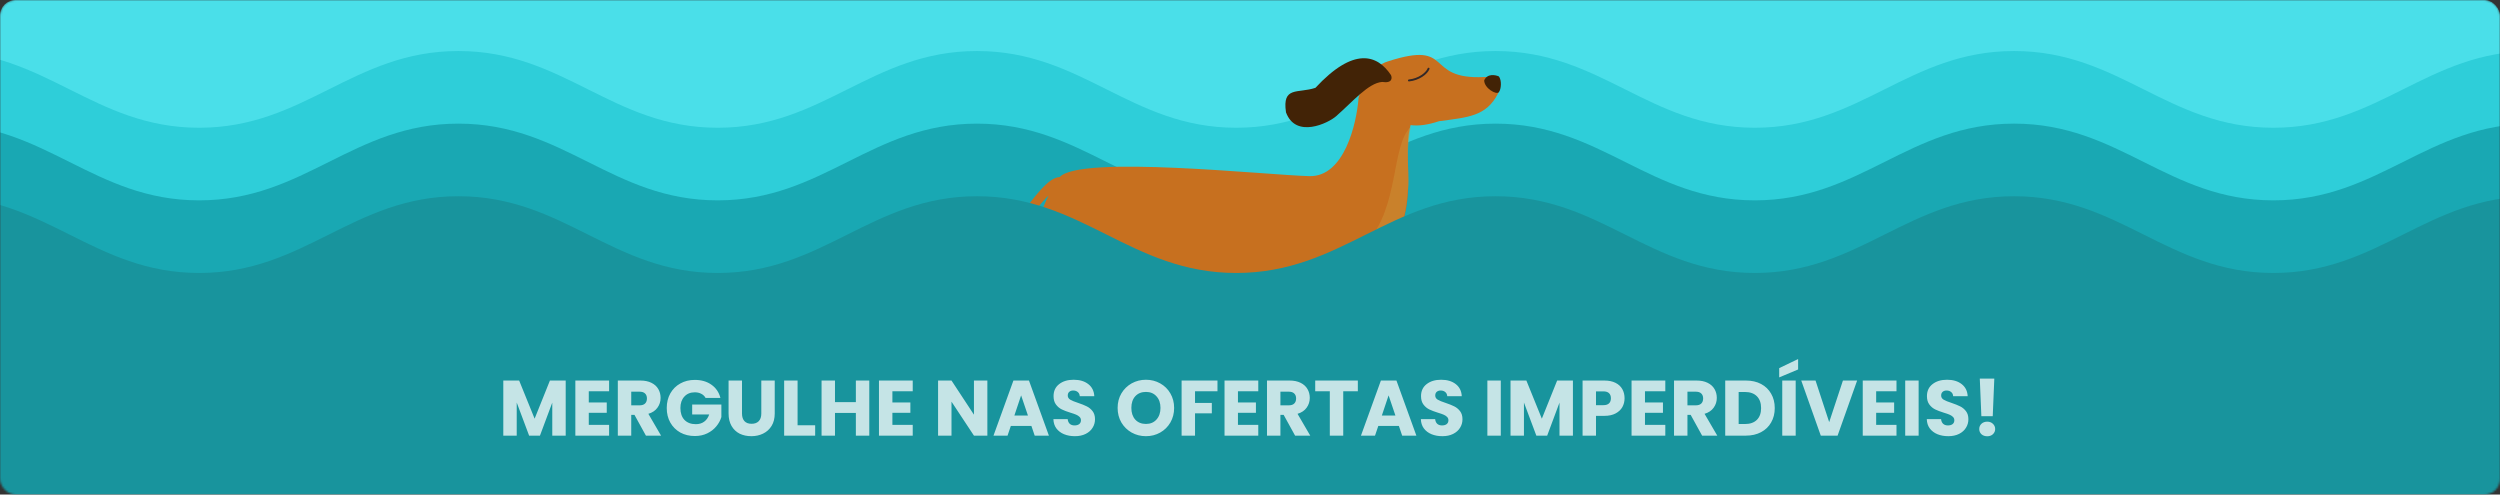 <svg width="1274" height="252" viewBox="0 0 1274 252" fill="none" xmlns="http://www.w3.org/2000/svg">
<rect x="0" y="0" width="1274" height="252" fill="#333333" stroke="none"/>
<mask id="mask0_3335_9444" style="mask-type:alpha" maskUnits="userSpaceOnUse" x="0" y="0" width="1274" height="252">
<rect width="1274" height="252" rx="7.89" fill="#DFEAFF"/>
</mask>
<g mask="url(#mask0_3335_9444)">
<rect width="1274" height="252" rx="7.89" fill="#4ADFE9"/>
<path d="M101.488 65.104C47.68 65.104 23.169 26 -30.639 26C-62.241 26 -83.738 39.489 -107 50.623L-83 255.604L430.5 267.604L1358 255.604L1380.5 56.598C1351.52 45.096 1328.22 26 1290.62 26C1236.81 26 1212.3 65.103 1158.5 65.103C1104.69 65.103 1080.18 26 1026.37 26C972.562 26 948.052 65.104 894.244 65.104C840.436 65.104 815.925 26 762.118 26C708.31 26 683.799 65.104 629.992 65.104C576.184 65.104 551.673 26 497.866 26C444.058 26 419.547 65.104 365.74 65.104C311.932 65.104 287.421 26 233.614 26C179.806 26 155.295 65.104 101.488 65.104Z" fill="#2ECED9"/>
<path d="M101.488 102.104C47.68 102.104 23.169 63.001 -30.639 63.001C-62.241 63.001 -83.738 76.49 -107 87.623L-83 292.604L430.5 304.604L1358 292.604L1380.5 93.598C1351.52 82.096 1328.22 63 1290.62 63C1236.81 63 1212.3 102.103 1158.5 102.103C1104.69 102.103 1080.18 63 1026.37 63C972.562 63 948.052 102.104 894.244 102.104C840.436 102.104 815.925 63.001 762.118 63.001C708.31 63.001 683.799 102.104 629.992 102.104C576.184 102.104 551.673 63.001 497.866 63.001C444.058 63.001 419.547 102.104 365.74 102.104C311.932 102.104 287.421 63.001 233.614 63.001C179.806 63.001 155.295 102.104 101.488 102.104Z" fill="#19A8B3"/>
<path d="M587.84 160.665C595.34 154.759 597.841 150.259 591.341 139.258C573.507 136.425 544.14 132.959 559.34 141.759C574.54 150.559 578.341 150.259 577.34 157.759C574.764 164.523 574.885 168.797 579.841 171.517C582.579 173.019 588.341 175.759 592.841 174.759C602.341 169.759 590.84 167.259 587.84 166.759C581.841 166.259 584.341 162.759 587.84 160.665Z" fill="#BD5E06"/>
<path d="M683.841 158.259V140.759L666.841 143.759C670.174 148.092 676.441 157.559 674.841 160.759C667.341 165.259 662.844 163.493 661.841 168.259C659.841 177.759 671.341 177.259 673.341 175.759C675.341 174.259 683.841 161.759 683.841 158.259Z" fill="#BD5E06"/>
<path d="M756.341 39.258C725.341 40.758 741.341 20.259 707.341 31.259C698.941 33.659 693.841 44.592 692.341 49.759C691.341 63.259 684.941 90.159 667.341 89.759C645.935 89.272 550.205 78.844 539.99 90.259C528.841 90.259 510.841 130.259 496.841 132.259C494.341 132.616 493.841 136.259 498.841 134.759C508.841 132.259 530.341 102.759 534.341 99.682C530.095 108.304 527.648 115.624 526.341 128.259C524.841 142.759 529.841 150.259 507.341 148.759C502.841 147.759 494.341 170.759 504.341 171.259C508.841 171.759 508.841 162.759 508.341 157.259C509.841 157.592 513.441 158.259 515.841 158.259C516.732 160.931 555.314 177.49 563.731 143.259C593.768 148.232 659.941 155.637 684.341 145.469C689.731 149.788 694.229 150.449 700.341 158.259C699.341 162.259 699.341 164.759 700.341 177.259C697.341 180.259 693.841 187.759 702.341 187.259C710.841 186.759 708.641 153.008 707.341 149.759C706.341 147.259 704.341 145.759 699.341 138.259C727.341 110.259 713.341 82.259 718.841 63.751C722.927 64.306 727.691 63.642 733.341 61.759C748.341 59.759 757.341 59.259 763.341 47.759C766.142 40.159 759.842 38.925 756.341 39.258Z" fill="#C7701F"/>
<path d="M763.841 38.955C762.008 38.122 757.941 37.355 756.341 40.955C756.341 44.955 762.641 48.555 763.841 46.955C765.041 45.355 765.341 40.955 763.841 38.955Z" fill="#422306"/>
<path d="M670.341 44.759C689.841 23.759 701.841 27.759 708.841 38.259C709.508 39.759 709.541 42.559 704.341 41.759C697.341 42.259 689.341 51.821 680.841 59.259C676.841 62.759 660.341 70.759 655.341 57.259C653.341 43.759 661.341 47.759 670.341 44.759Z" fill="#422306"/>
<path opacity="0.5" d="M696.342 123.759C713.175 105.738 708.842 74.259 718.842 64.759C715.842 81.759 718.842 90.259 717.342 97.259C717.166 98.08 717.288 108.01 712.342 119.759C708.342 129.259 701.716 136.353 699.842 137.759C696.642 140.159 688.175 144.092 684.342 145.759L667.341 149.402C664.541 150.716 642.842 150.521 632.342 150.259C651.842 149.259 677.876 143.527 696.342 123.759Z" fill="#CD9239"/>
<path d="M718 41C723 40.5 727 37.5 728 35" stroke="#322828" stroke-linecap="round" stroke-linejoin="round"/>
<g style="mix-blend-mode:hard-light">
<path d="M101.488 139.104C47.68 139.104 23.169 100 -30.639 100C-62.241 100 -83.738 113.49 -107 124.623L-83 329.604L430.5 341.604L1358 329.604L1380.5 130.598C1351.52 119.096 1328.22 100 1290.62 100C1236.81 100 1212.3 139.103 1158.5 139.103C1104.69 139.103 1080.18 100 1026.37 100C972.562 100 948.052 139.104 894.244 139.104C840.436 139.104 815.925 100 762.118 100C708.31 100 683.799 139.104 629.992 139.104C576.184 139.104 551.673 100 497.866 100C444.058 100 419.547 139.104 365.74 139.104C311.932 139.104 287.421 100 233.614 100C179.806 100 155.295 139.104 101.488 139.104Z" fill="#18949D"/>
</g>
<path opacity="0.75" d="M288.28 193.92V222H281.44V205.16L275.16 222H269.64L263.32 205.12V222H256.48V193.92H264.56L272.44 213.36L280.24 193.92H288.28ZM300.039 199.4V205.08H309.199V210.36H300.039V216.52H310.399V222H293.199V193.92H310.399V199.4H300.039ZM329.159 222L323.319 211.4H321.679V222H314.839V193.92H326.319C328.533 193.92 330.413 194.307 331.959 195.08C333.533 195.853 334.706 196.92 335.479 198.28C336.253 199.613 336.639 201.107 336.639 202.76C336.639 204.627 336.106 206.293 335.039 207.76C333.999 209.227 332.453 210.267 330.399 210.88L336.879 222H329.159ZM321.679 206.56H325.919C327.173 206.56 328.106 206.253 328.719 205.64C329.359 205.027 329.679 204.16 329.679 203.04C329.679 201.973 329.359 201.133 328.719 200.52C328.106 199.907 327.173 199.6 325.919 199.6H321.679V206.56ZM359.573 202.8C359.066 201.867 358.333 201.16 357.373 200.68C356.44 200.173 355.333 199.92 354.053 199.92C351.84 199.92 350.066 200.653 348.733 202.12C347.4 203.56 346.733 205.493 346.733 207.92C346.733 210.507 347.426 212.533 348.813 214C350.226 215.44 352.16 216.16 354.613 216.16C356.293 216.16 357.706 215.733 358.853 214.88C360.026 214.027 360.88 212.8 361.413 211.2H352.733V206.16H367.613V212.52C367.106 214.227 366.24 215.813 365.013 217.28C363.813 218.747 362.28 219.933 360.413 220.84C358.546 221.747 356.44 222.2 354.093 222.2C351.32 222.2 348.84 221.6 346.653 220.4C344.493 219.173 342.8 217.48 341.573 215.32C340.373 213.16 339.773 210.693 339.773 207.92C339.773 205.147 340.373 202.68 341.573 200.52C342.8 198.333 344.493 196.64 346.653 195.44C348.813 194.213 351.28 193.6 354.053 193.6C357.413 193.6 360.24 194.413 362.533 196.04C364.853 197.667 366.386 199.92 367.133 202.8H359.573ZM378.122 193.92V210.72C378.122 212.4 378.535 213.693 379.362 214.6C380.189 215.507 381.402 215.96 383.002 215.96C384.602 215.96 385.829 215.507 386.682 214.6C387.535 213.693 387.962 212.4 387.962 210.72V193.92H394.802V210.68C394.802 213.187 394.269 215.307 393.202 217.04C392.135 218.773 390.695 220.08 388.882 220.96C387.095 221.84 385.095 222.28 382.882 222.28C380.669 222.28 378.682 221.853 376.922 221C375.189 220.12 373.815 218.813 372.802 217.08C371.789 215.32 371.282 213.187 371.282 210.68V193.92H378.122ZM406.445 216.72H415.405V222H399.605V193.92H406.445V216.72ZM442.988 193.92V222H436.148V210.44H425.508V222H418.668V193.92H425.508V204.92H436.148V193.92H442.988ZM454.765 199.4V205.08H463.925V210.36H454.765V216.52H465.125V222H447.925V193.92H465.125V199.4H454.765ZM503.163 222H496.323L484.883 204.68V222H478.043V193.92H484.883L496.323 211.32V193.92H503.163V222ZM525.601 217.04H515.121L513.441 222H506.281L516.441 193.92H524.361L534.521 222H527.281L525.601 217.04ZM523.841 211.76L520.361 201.48L516.921 211.76H523.841ZM547.773 222.28C545.719 222.28 543.879 221.947 542.253 221.28C540.626 220.613 539.319 219.627 538.333 218.32C537.373 217.013 536.866 215.44 536.813 213.6H544.093C544.199 214.64 544.559 215.44 545.173 216C545.786 216.533 546.586 216.8 547.573 216.8C548.586 216.8 549.386 216.573 549.973 216.12C550.559 215.64 550.853 214.987 550.853 214.16C550.853 213.467 550.613 212.893 550.133 212.44C549.679 211.987 549.106 211.613 548.413 211.32C547.746 211.027 546.786 210.693 545.533 210.32C543.719 209.76 542.239 209.2 541.093 208.64C539.946 208.08 538.959 207.253 538.133 206.16C537.306 205.067 536.893 203.64 536.893 201.88C536.893 199.267 537.839 197.227 539.733 195.76C541.626 194.267 544.093 193.52 547.133 193.52C550.226 193.52 552.719 194.267 554.613 195.76C556.506 197.227 557.519 199.28 557.653 201.92H550.253C550.199 201.013 549.866 200.307 549.253 199.8C548.639 199.267 547.853 199 546.893 199C546.066 199 545.399 199.227 544.893 199.68C544.386 200.107 544.133 200.733 544.133 201.56C544.133 202.467 544.559 203.173 545.413 203.68C546.266 204.187 547.599 204.733 549.413 205.32C551.226 205.933 552.693 206.52 553.813 207.08C554.959 207.64 555.946 208.453 556.773 209.52C557.599 210.587 558.013 211.96 558.013 213.64C558.013 215.24 557.599 216.693 556.773 218C555.973 219.307 554.799 220.347 553.253 221.12C551.706 221.893 549.879 222.28 547.773 222.28ZM583.979 222.28C581.339 222.28 578.912 221.667 576.699 220.44C574.512 219.213 572.765 217.507 571.459 215.32C570.179 213.107 569.539 210.627 569.539 207.88C569.539 205.133 570.179 202.667 571.459 200.48C572.765 198.293 574.512 196.587 576.699 195.36C578.912 194.133 581.339 193.52 583.979 193.52C586.619 193.52 589.032 194.133 591.219 195.36C593.432 196.587 595.165 198.293 596.419 200.48C597.699 202.667 598.339 205.133 598.339 207.88C598.339 210.627 597.699 213.107 596.419 215.32C595.139 217.507 593.405 219.213 591.219 220.44C589.032 221.667 586.619 222.28 583.979 222.28ZM583.979 216.04C586.219 216.04 588.005 215.293 589.339 213.8C590.699 212.307 591.379 210.333 591.379 207.88C591.379 205.4 590.699 203.427 589.339 201.96C588.005 200.467 586.219 199.72 583.979 199.72C581.712 199.72 579.899 200.453 578.539 201.92C577.205 203.387 576.539 205.373 576.539 207.88C576.539 210.36 577.205 212.347 578.539 213.84C579.899 215.307 581.712 216.04 583.979 216.04ZM620.424 193.92V199.4H608.984V205.32H617.544V210.64H608.984V222H602.144V193.92H620.424ZM630.859 199.4V205.08H640.019V210.36H630.859V216.52H641.219V222H624.019V193.92H641.219V199.4H630.859ZM659.98 222L654.14 211.4H652.5V222H645.66V193.92H657.14C659.353 193.92 661.233 194.307 662.78 195.08C664.353 195.853 665.526 196.92 666.3 198.28C667.073 199.613 667.46 201.107 667.46 202.76C667.46 204.627 666.926 206.293 665.86 207.76C664.82 209.227 663.273 210.267 661.22 210.88L667.7 222H659.98ZM652.5 206.56H656.74C657.993 206.56 658.926 206.253 659.54 205.64C660.18 205.027 660.5 204.16 660.5 203.04C660.5 201.973 660.18 201.133 659.54 200.52C658.926 199.907 657.993 199.6 656.74 199.6H652.5V206.56ZM691.953 193.92V199.4H684.513V222H677.673V199.4H670.233V193.92H691.953ZM712.866 217.04H702.386L700.706 222H693.546L703.706 193.92H711.626L721.786 222H714.546L712.866 217.04ZM711.106 211.76L707.626 201.48L704.186 211.76H711.106ZM735.038 222.28C732.985 222.28 731.145 221.947 729.518 221.28C727.892 220.613 726.585 219.627 725.598 218.32C724.638 217.013 724.132 215.44 724.078 213.6H731.358C731.465 214.64 731.825 215.44 732.438 216C733.052 216.533 733.852 216.8 734.838 216.8C735.852 216.8 736.652 216.573 737.238 216.12C737.825 215.64 738.118 214.987 738.118 214.16C738.118 213.467 737.878 212.893 737.398 212.44C736.945 211.987 736.372 211.613 735.678 211.32C735.012 211.027 734.052 210.693 732.798 210.32C730.985 209.76 729.505 209.2 728.358 208.64C727.212 208.08 726.225 207.253 725.398 206.16C724.572 205.067 724.158 203.64 724.158 201.88C724.158 199.267 725.105 197.227 726.998 195.76C728.892 194.267 731.358 193.52 734.398 193.52C737.492 193.52 739.985 194.267 741.878 195.76C743.772 197.227 744.785 199.28 744.918 201.92H737.518C737.465 201.013 737.132 200.307 736.518 199.8C735.905 199.267 735.118 199 734.158 199C733.332 199 732.665 199.227 732.158 199.68C731.652 200.107 731.398 200.733 731.398 201.56C731.398 202.467 731.825 203.173 732.678 203.68C733.532 204.187 734.865 204.733 736.678 205.32C738.492 205.933 739.958 206.52 741.078 207.08C742.225 207.64 743.212 208.453 744.038 209.52C744.865 210.587 745.278 211.96 745.278 213.64C745.278 215.24 744.865 216.693 744.038 218C743.238 219.307 742.065 220.347 740.518 221.12C738.972 221.893 737.145 222.28 735.038 222.28ZM764.804 193.92V222H757.964V193.92H764.804ZM801.561 193.92V222H794.721V205.16L788.441 222H782.921L776.601 205.12V222H769.761V193.92H777.841L785.721 213.36L793.521 193.92H801.561ZM827.88 202.96C827.88 204.587 827.507 206.08 826.76 207.44C826.013 208.773 824.867 209.853 823.32 210.68C821.773 211.507 819.853 211.92 817.56 211.92H813.32V222H806.48V193.92H817.56C819.8 193.92 821.693 194.307 823.24 195.08C824.787 195.853 825.947 196.92 826.72 198.28C827.493 199.64 827.88 201.2 827.88 202.96ZM817.04 206.48C818.347 206.48 819.32 206.173 819.96 205.56C820.6 204.947 820.92 204.08 820.92 202.96C820.92 201.84 820.6 200.973 819.96 200.36C819.32 199.747 818.347 199.44 817.04 199.44H813.32V206.48H817.04ZM838.281 199.4V205.08H847.441V210.36H838.281V216.52H848.641V222H831.441V193.92H848.641V199.4H838.281ZM867.402 222L861.562 211.4H859.922V222H853.082V193.92H864.562C866.775 193.92 868.655 194.307 870.202 195.08C871.775 195.853 872.948 196.92 873.722 198.28C874.495 199.613 874.882 201.107 874.882 202.76C874.882 204.627 874.348 206.293 873.282 207.76C872.242 209.227 870.695 210.267 868.642 210.88L875.122 222H867.402ZM859.922 206.56H864.162C865.415 206.56 866.348 206.253 866.962 205.64C867.602 205.027 867.922 204.16 867.922 203.04C867.922 201.973 867.602 201.133 866.962 200.52C866.348 199.907 865.415 199.6 864.162 199.6H859.922V206.56ZM889.695 193.92C892.655 193.92 895.242 194.507 897.455 195.68C899.669 196.853 901.375 198.507 902.575 200.64C903.802 202.747 904.415 205.187 904.415 207.96C904.415 210.707 903.802 213.147 902.575 215.28C901.375 217.413 899.655 219.067 897.415 220.24C895.202 221.413 892.629 222 889.695 222H879.175V193.92H889.695ZM889.255 216.08C891.842 216.08 893.855 215.373 895.295 213.96C896.735 212.547 897.455 210.547 897.455 207.96C897.455 205.373 896.735 203.36 895.295 201.92C893.855 200.48 891.842 199.76 889.255 199.76H886.015V216.08H889.255ZM915.078 193.92V222H908.238V193.92H915.078ZM916.318 188.28L906.678 192.32V187.6L916.318 182.96V188.28ZM946.395 193.92L936.435 222H927.875L917.915 193.92H925.195L932.155 215.12L939.155 193.92H946.395ZM956.093 199.4V205.08H965.253V210.36H956.093V216.52H966.453V222H949.253V193.92H966.453V199.4H956.093ZM977.734 193.92V222H970.894V193.92H977.734ZM992.851 222.28C990.798 222.28 988.958 221.947 987.331 221.28C985.704 220.613 984.398 219.627 983.411 218.32C982.451 217.013 981.944 215.44 981.891 213.6H989.171C989.278 214.64 989.638 215.44 990.251 216C990.864 216.533 991.664 216.8 992.651 216.8C993.664 216.8 994.464 216.573 995.051 216.12C995.638 215.64 995.931 214.987 995.931 214.16C995.931 213.467 995.691 212.893 995.211 212.44C994.758 211.987 994.184 211.613 993.491 211.32C992.824 211.027 991.864 210.693 990.611 210.32C988.798 209.76 987.318 209.2 986.171 208.64C985.024 208.08 984.038 207.253 983.211 206.16C982.384 205.067 981.971 203.64 981.971 201.88C981.971 199.267 982.918 197.227 984.811 195.76C986.704 194.267 989.171 193.52 992.211 193.52C995.304 193.52 997.798 194.267 999.691 195.76C1001.58 197.227 1002.6 199.28 1002.73 201.92H995.331C995.278 201.013 994.944 200.307 994.331 199.8C993.718 199.267 992.931 199 991.971 199C991.144 199 990.478 199.227 989.971 199.68C989.464 200.107 989.211 200.733 989.211 201.56C989.211 202.467 989.638 203.173 990.491 203.68C991.344 204.187 992.678 204.733 994.491 205.32C996.304 205.933 997.771 206.52 998.891 207.08C1000.04 207.64 1001.02 208.453 1001.85 209.52C1002.68 210.587 1003.09 211.96 1003.09 213.64C1003.09 215.24 1002.68 216.693 1001.85 218C1001.05 219.307 999.878 220.347 998.331 221.12C996.784 221.893 994.958 222.28 992.851 222.28ZM1016.3 192.92L1015.5 212.08H1009.7L1008.9 192.92H1016.3ZM1012.7 222.32C1011.5 222.32 1010.51 221.973 1009.74 221.28C1008.99 220.56 1008.62 219.68 1008.62 218.64C1008.62 217.573 1008.99 216.68 1009.74 215.96C1010.51 215.24 1011.5 214.88 1012.7 214.88C1013.87 214.88 1014.83 215.24 1015.58 215.96C1016.35 216.68 1016.74 217.573 1016.74 218.64C1016.74 219.68 1016.35 220.56 1015.58 221.28C1014.83 221.973 1013.87 222.32 1012.7 222.32Z" fill="white"/>
</g>
</svg>
